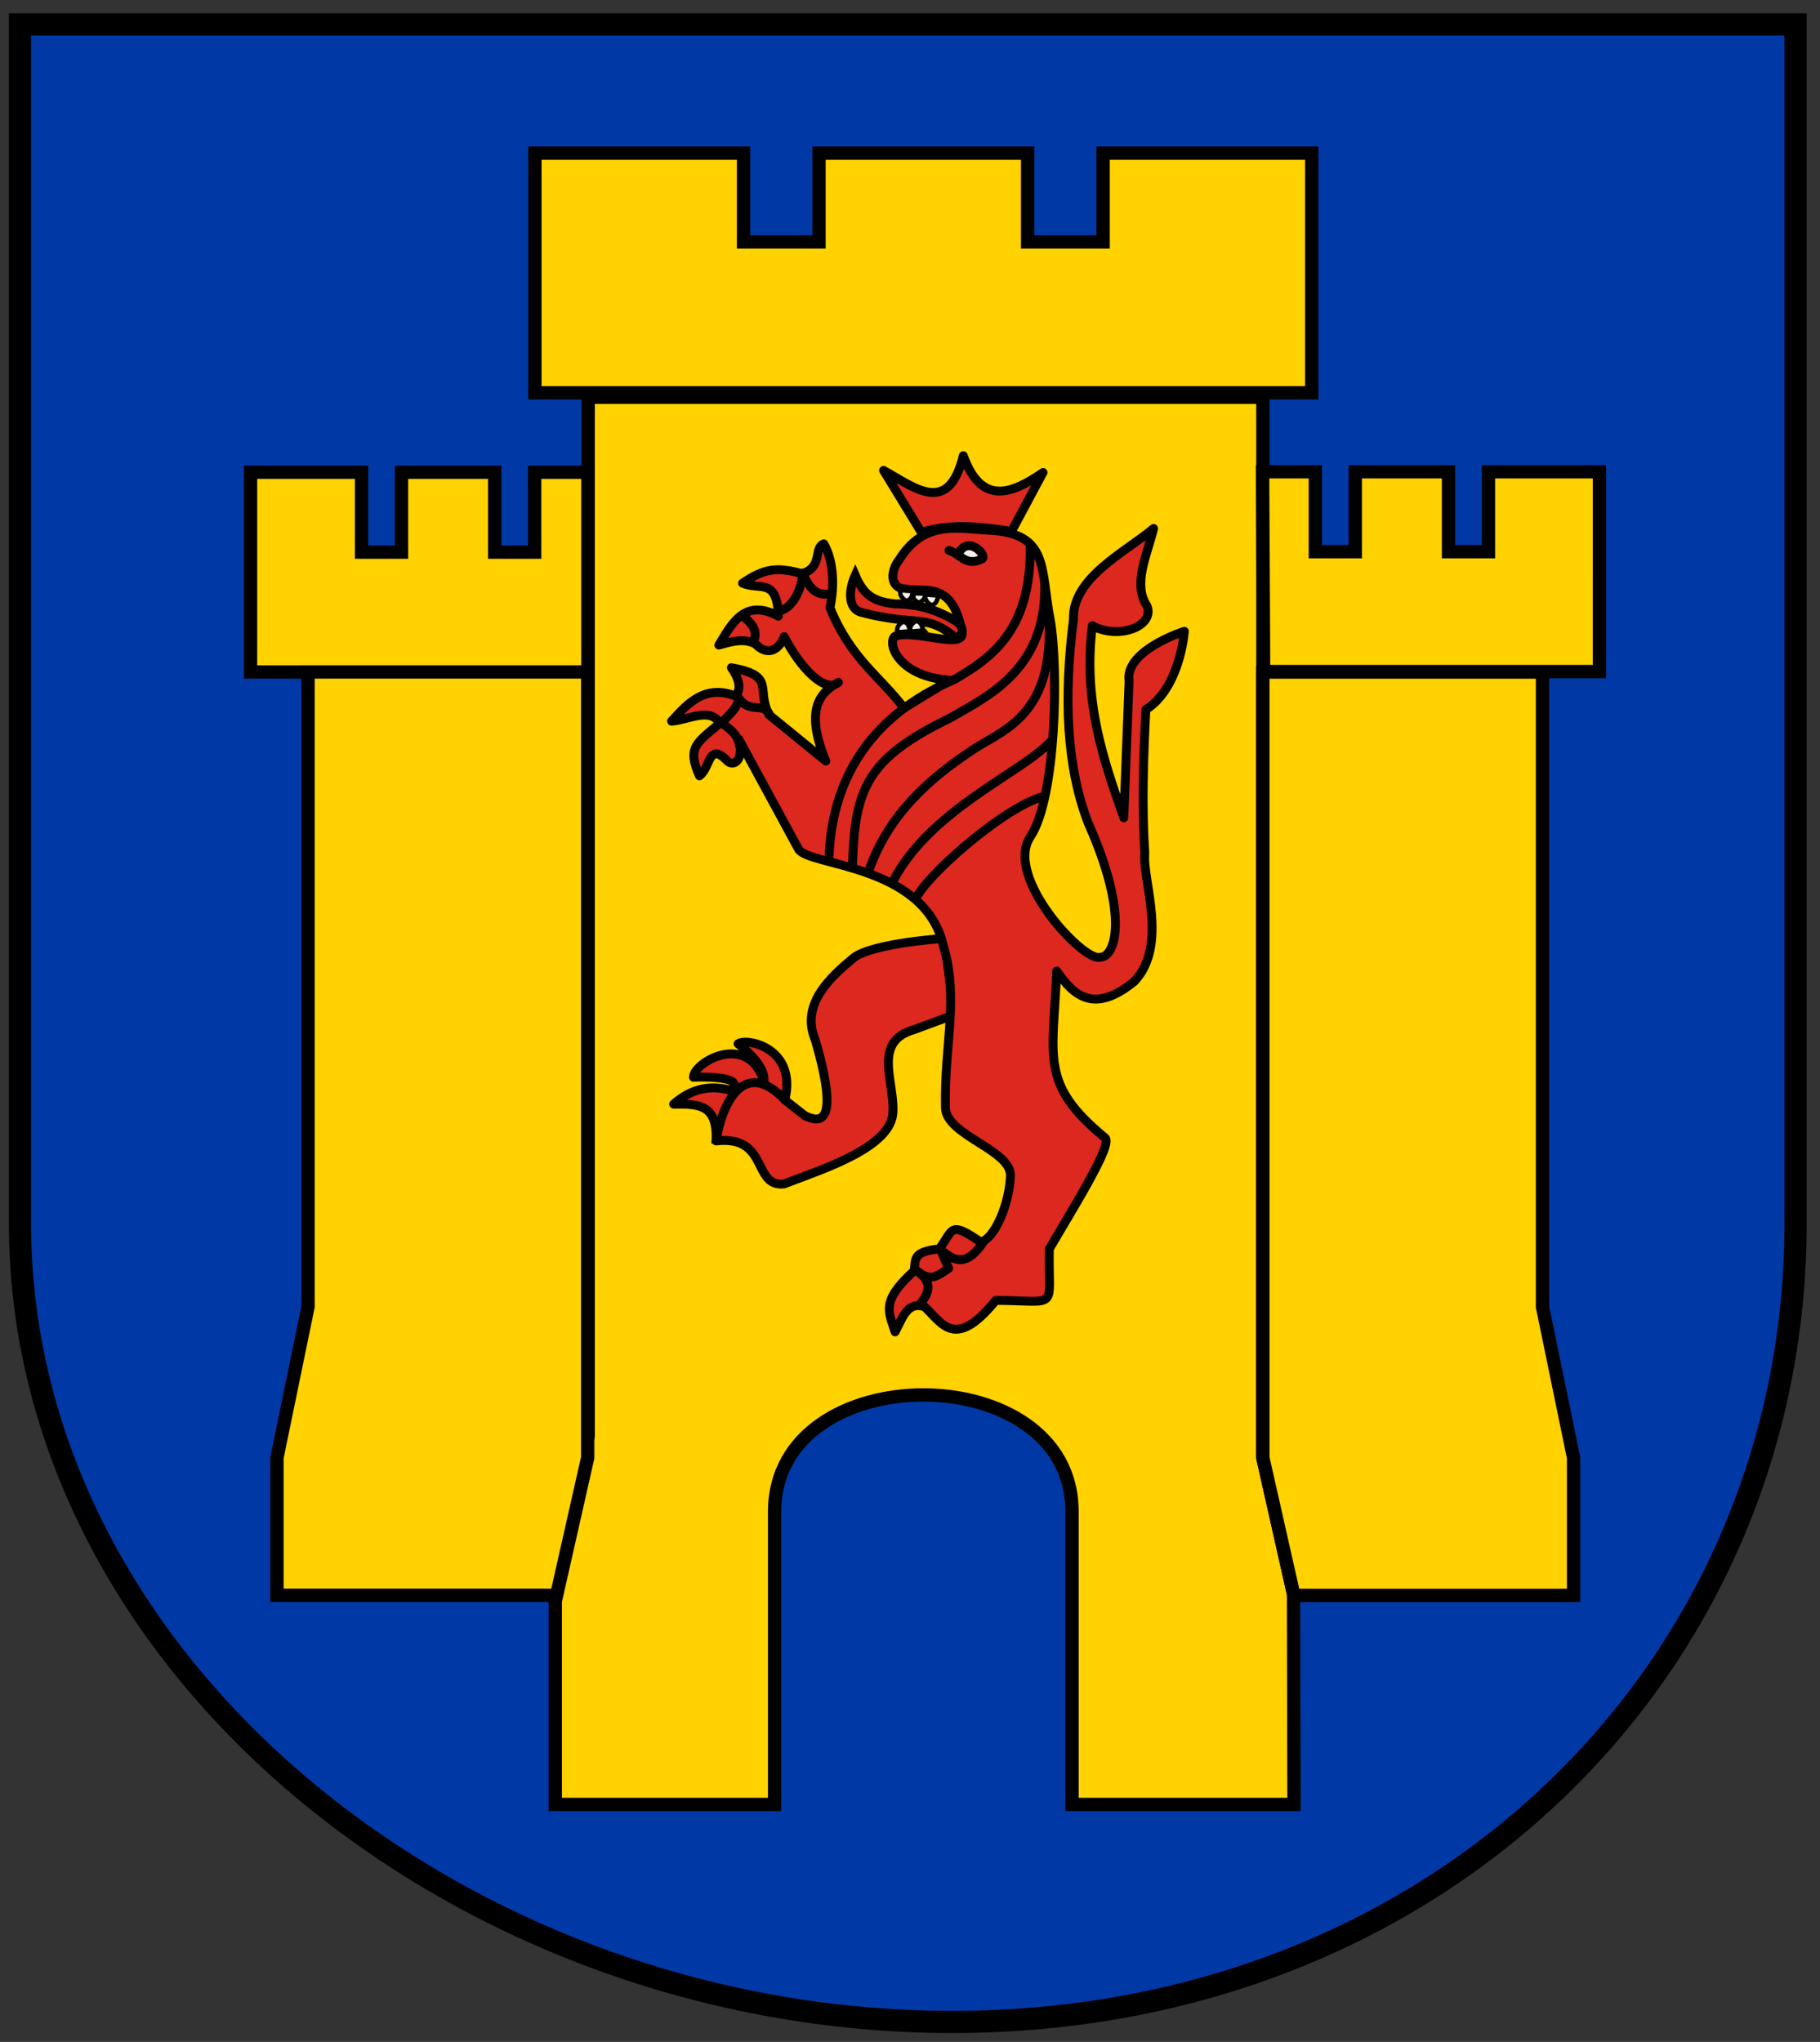 <!-- Created with Inkscape (http://www.inkscape.org/) -->
<svg xmlns:rdf="http://www.w3.org/1999/02/22-rdf-syntax-ns#" xmlns="http://www.w3.org/2000/svg" height="460" width="410" version="1.1" xmlns:cc="http://creativecommons.org/ns#" xmlns:dc="http://purl.org/dc/elements/1.1/">
 <rect width="100%" height="100%" fill="#333333" stroke="none"/>

 <g transform="translate(0,-3)">
  <g stroke="#000" transform="translate(4.5,5.5)">
   <path stroke-linejoin="miter" d="m0,3,400,0,0,270c0,100-80,180-190,180s-210-80-210-180z" stroke-linecap="butt" stroke-miterlimit="4" stroke-dasharray="none" stroke-width="5" fill="#0039a6"/>
   <path stroke-linejoin="miter" d="m116,32,47,0,0,20,17,0,0-20,47,0,0,20,17,0,0-20,47,0,0,54-175,0z" stroke-linecap="butt" stroke-miterlimit="4" stroke-dasharray="none" stroke-width="3" fill="#ffd200"/>
   <path stroke-linejoin="miter" d="m128,87,0,234-7.409,36.236,0,46.764,49.409,0,0-66c0-35,67-35,67,0v66h50l-0.101-47.305-6.9-30.7v-239z" stroke-linecap="butt" stroke-miterlimit="4" stroke-dasharray="none" stroke-width="3" fill="#ffd200"/>
   <g stroke-linejoin="miter" transform="translate(0.946,-0.118)" stroke-linecap="butt" stroke-dasharray="none" stroke-miterlimit="4" stroke-width="3" fill="#ffd200">
    <path d="m51,104,25,0,0,18,9,0,0-18,21,0,0,18,9,0,0-18,12,0,0,45-76,0z"/>
    <path d="m63.946,149,0,143-7,34,0,31,63,0,7-31,0-177z"/>
   </g>
   <g stroke-linejoin="miter" transform="matrix(-1,0,0,1,405.985,-0.097)" stroke-linecap="butt" stroke-dasharray="none" stroke-miterlimit="4" stroke-width="3" fill="#ffd200">
    <path d="m50.173,103.88,25,0,0,18,9,0,0-18,21,0,0,18,9,0,0-18,11.882,0-0.236,45-75.645,0z"/>
    <path d="m63,149,0,143-7,34,0,31,63,0,7-31,0-177z"/>
   </g>
   <path stroke-linejoin="round" d="m147.26,246.24c5.977-0.072,9.871,0.173,9.553,8.285,11.963-1.355,8.085,10.384,15.267,9.703,9.072-3.458,24.431-8.314,24.583-16.334,0.267-7.103-4.577-15.74,4.728-18.438l8.982-3.309-2.127-17.256c-9.467,0.711-18.179,2.354-20.565,4.491-4.708,3.948-12.02,10.176-8.51,18.438,5.639,19.445,0.973,18.598-2.364,17.019l-4.491-3.546c2.789-11.764-8.591-14.045-10.544-12.65,0,0,6.278,4.526,5.816,8.395-3.764-11.29-15.874-4.143-15.874-0.861,0,0,12.277-0.601,8.546,2.989-4.334-1.18-8.667-0.774-13.001,3.073z" stroke-linecap="butt" stroke-miterlimit="4" stroke-dasharray="none" stroke-width="2" fill="#dc281e"/>
   <path stroke-linejoin="round" d="m153.06,172.28c2.546-1.826,2.002-7.747,6.227-3.419,1.315,1.434,3.95,0.186,2.629-4.878l13.474,24.82c2.26,3.853,28.398,3.279,32.62,21.747,3.573,11.967,0.189,22.171,0.473,36.402,0.008,6.464,15.444,9.618,14.623,15.846-0.498,7.618-4.453,14.628-6.822,14.411-6.908-4.684-5.947-2.747-9.19,1.643-6.401,0.648-5.155,2.571-5.702,4.976-7.581,6.877-5.662,9.237-4.255,13.71,1.627-2.904,2.609-6.938,6.619-5.673,3.902,3.57,6.755,10.056,16.074-1.418,14.628,0.082,11.768,2.495,12.055-11.583,5.041-8.698,14.534-23.715,12.528-25.056-14.789-12.201-11.637-17.946-10.873-37.584,3.922,5.798,8.587,9.647,17.492,2.364,7.753-8.22,1.762-22.876,2.364-28.838-0.674-10.418-0.339-21.341,0.236-32.384,7.802-4.949,8.667-17.648,8.667-17.648s-13.544,4.291-12.449,11.266l-1.182,30.729c-4.659-13.167-9.21-26.393-7.091-43.257,5.84,3.232,14.168,0.136,12.292-4.491-3.23-4.881,0.029-11.329,1.504-17.411-6.25,5.269-18.403,11.11-18.051,20.484-2.244,17.676-1.563,33.197,3.309,45.858,9.3,20.845,6.223,30.332,2.6,30.257-3.673,0.994-21.65-18.114-15.601-27.184,5.853-8.791,6.349-38.013,4.491-48.694-2.304-11.518-0.088-19.587-13.71-20.329-6.827-0.249-14.622-2.542-20.329,6.619-1.968,2.421-2.294,6.453,1.418,6.619,4.013,0.934,10.612-2.315,12.764,9.928,0.163,3.719-10.411-0.819-15.128,0.709-1.873,1.397,0.482,9.042,12.28,9.928l-10.262,6.272c-5.299-7.09-11.937-10.99-16.673-22.583,1.159-5.693,0.599-10.992-1.399-14.419-2.369,0.859-0.105,5.251-4.892,6.711-5.388-1.411-8.188-1.428-13.409,2.15,3.804,1.689,7.826-1.414,8.049,7.438-7.812-4.283-10.7,2.185-13.399,6.504,2.755-0.733,5.509-1.666,8.264-0.245,2.712,2.84,5.308,1.361,6.468-1.663,3.631,7.159,9.329,12.91,12.211,10.308-4.001,2.145-7.757,5.953-2.837,17.728l-12.764-10.401c-3.085-5.847,1.666-8.766-8.51-10.637,1.766,2.542,2.297,4.731,0.946,6.382-6.846-2.595-10.654,1.492-14.419,5.673,3.792-0.261,8.673-3.246,10.873,0.473-5.313,4.471-7.447,5.489-4.601,11.843z" stroke-linecap="butt" stroke-miterlimit="4" stroke-dasharray="none" stroke-width="2" fill="#dc281e"/>
   <path stroke-linejoin="round" d="m156.72,255.22c1.237-9.156,6.447-19.859,15.837-9.692" stroke-linecap="butt" stroke-miterlimit="4" stroke-dasharray="none" stroke-width="2" fill="none"/>
   <path stroke-linejoin="miter" d="m162.16,165.87c-0.332-2.582-1.467-3.575-3.783-5.291-0.818-0.606,3.32-2.796,3.546-5.819,2.531,3.696,5.53,0.709,6.941,3.753" stroke-linecap="butt" stroke-miterlimit="4" stroke-dasharray="none" stroke-width="2" fill="none"/>
   <path stroke-linejoin="round" d="m170.67,135.14c2.527-0.006,5.32-3.707,5.673-8.51,2.206,5.284,4.401,4.726,6.607,4.728" stroke-linecap="butt" stroke-miterlimit="4" stroke-dasharray="none" stroke-width="2" fill="none"/>
   <path stroke-linejoin="miter" d="m162.91,136.38c1.561,1.238,3.643,2.961,2.237,5.979" stroke-linecap="butt" stroke-miterlimit="4" stroke-dasharray="none" stroke-width="2" fill="none"/>
   <path stroke-linejoin="miter" d="m188.16,127.1c-1.611,3.589-1.548,7.489,1.251,8.314,12.424,3.34,14.832,0.092,21.441,5.869,1.816-0.945,1.774-2.155,0.473-3.546-4.69-2.95-8.962-4.136-14.281-4.197-5.062-0.54-7.091-2.253-8.884-6.44z" stroke-linecap="butt" stroke-miterlimit="4" stroke-dasharray="none" stroke-width="2" fill="#dc281e"/>
   <path stroke-linejoin="round" d="m194.54,103.47c7.014,3.855,14.58,10.379,17.965-3.309,4.068,11.245,10.782,8.735,17.965,3.782l-7.091,13.237c-6.256-0.82-12.823-2.019-20.329,0.236z" stroke-linecap="butt" stroke-miterlimit="4" stroke-dasharray="none" stroke-width="2" fill="#dc281e"/>
   <path stroke-linejoin="miter" d="m209.28,121.5c2.413,0.644,3.778,3.778,7.426,1.909,1.236-0.633-2.472-4.822-4.783-2.007" stroke-linecap="round" stroke-miterlimit="4" stroke-dasharray="none" stroke-width="2" fill="#f4f0e8"/>
   <path stroke-linejoin="round" d="m182.25,190.93c0.517-16.828,8.337-31.775,28.366-40.421,7.912-4.678,17.24-10.734,16.95-29.91" stroke-linecap="round" stroke-miterlimit="4" stroke-dasharray="none" stroke-width="2" fill="none"/>
   <path stroke-linejoin="round" d="m187.56,192.11c0.517-16.828,3.136-23.738,21.983-32.857,7.912-4.678,21.593-10.595,21.303-29.772" stroke-linecap="round" stroke-miterlimit="4" stroke-dasharray="none" stroke-width="2" fill="none"/>
   <path stroke-linejoin="round" d="m191.35,193.29c3.59-9.973,10.457-18.4,22.941-26.642,6.073-4.351,18.395-7.087,17.538-28.757" stroke-linecap="round" stroke-miterlimit="4" stroke-dasharray="none" stroke-width="2" fill="none"/>
   <path stroke-linejoin="round" d="m196.68,196.02c8.317-16.119,28.919-24.395,35.416-31.386" stroke-linecap="round" stroke-miterlimit="4" stroke-dasharray="none" stroke-width="2" fill="none"/>
   <path stroke-linejoin="round" d="m201.75,200.15c1.935-5.009,19.683-20.665,28.602-23.165" stroke-linecap="butt" stroke-miterlimit="4" stroke-dasharray="none" stroke-width="2" fill="none"/>
   <path stroke-linejoin="round" d="m203.05,290.92c2.8-3.532,1.228-5.424-0.946-7.091,2.837,2.36,4.267,1.393,7.103-0.611l-1.903-4.353c3.367,3.196,6.241,3.851,9.928-1.891" stroke-linecap="round" stroke-miterlimit="4" stroke-dasharray="none" stroke-width="2" fill="none"/>
   <path stroke-linejoin="miter" d="m198.32,130.46c-0.17,1.023,0.254,1.847,1.421,2.424,1.454-0.535,1.01-1.44,1.671-2.173z" stroke-linecap="butt" stroke-width="1px" fill="#f4f0e8"/>
   <path stroke-linejoin="miter" d="m201.3,131.17c-0.17,1.023,0.004,1.512,1.17,2.089,1.454-0.535,1.177-1.273,1.839-2.006z" stroke-linecap="butt" stroke-width="1px" fill="#f4f0e8"/>
   <path stroke-linejoin="miter" d="m203.98,131.43c-0.17,1.023,0.254,1.847,1.421,2.424,1.454-0.535,1.01-1.44,1.671-2.173z" stroke-linecap="butt" stroke-width="1px" fill="#f4f0e8"/>
   <path stroke-linejoin="miter" d="m197.63,139.95c-0.17-1.023,0.254-1.847,1.421-2.424,1.454,0.535,1.01,1.44,1.671,2.173z" stroke-linecap="butt" stroke-width="1px" fill="#f4f0e8"/>
   <path stroke-linejoin="miter" d="m200.55,139.78c-0.17-1.023,0.254-1.847,1.421-2.424,1.454,0.535,1.01,1.44,1.671,2.173z" stroke-linecap="butt" stroke-width="1px" fill="#f4f0e8"/>
  </g>
 </g>
</svg>
